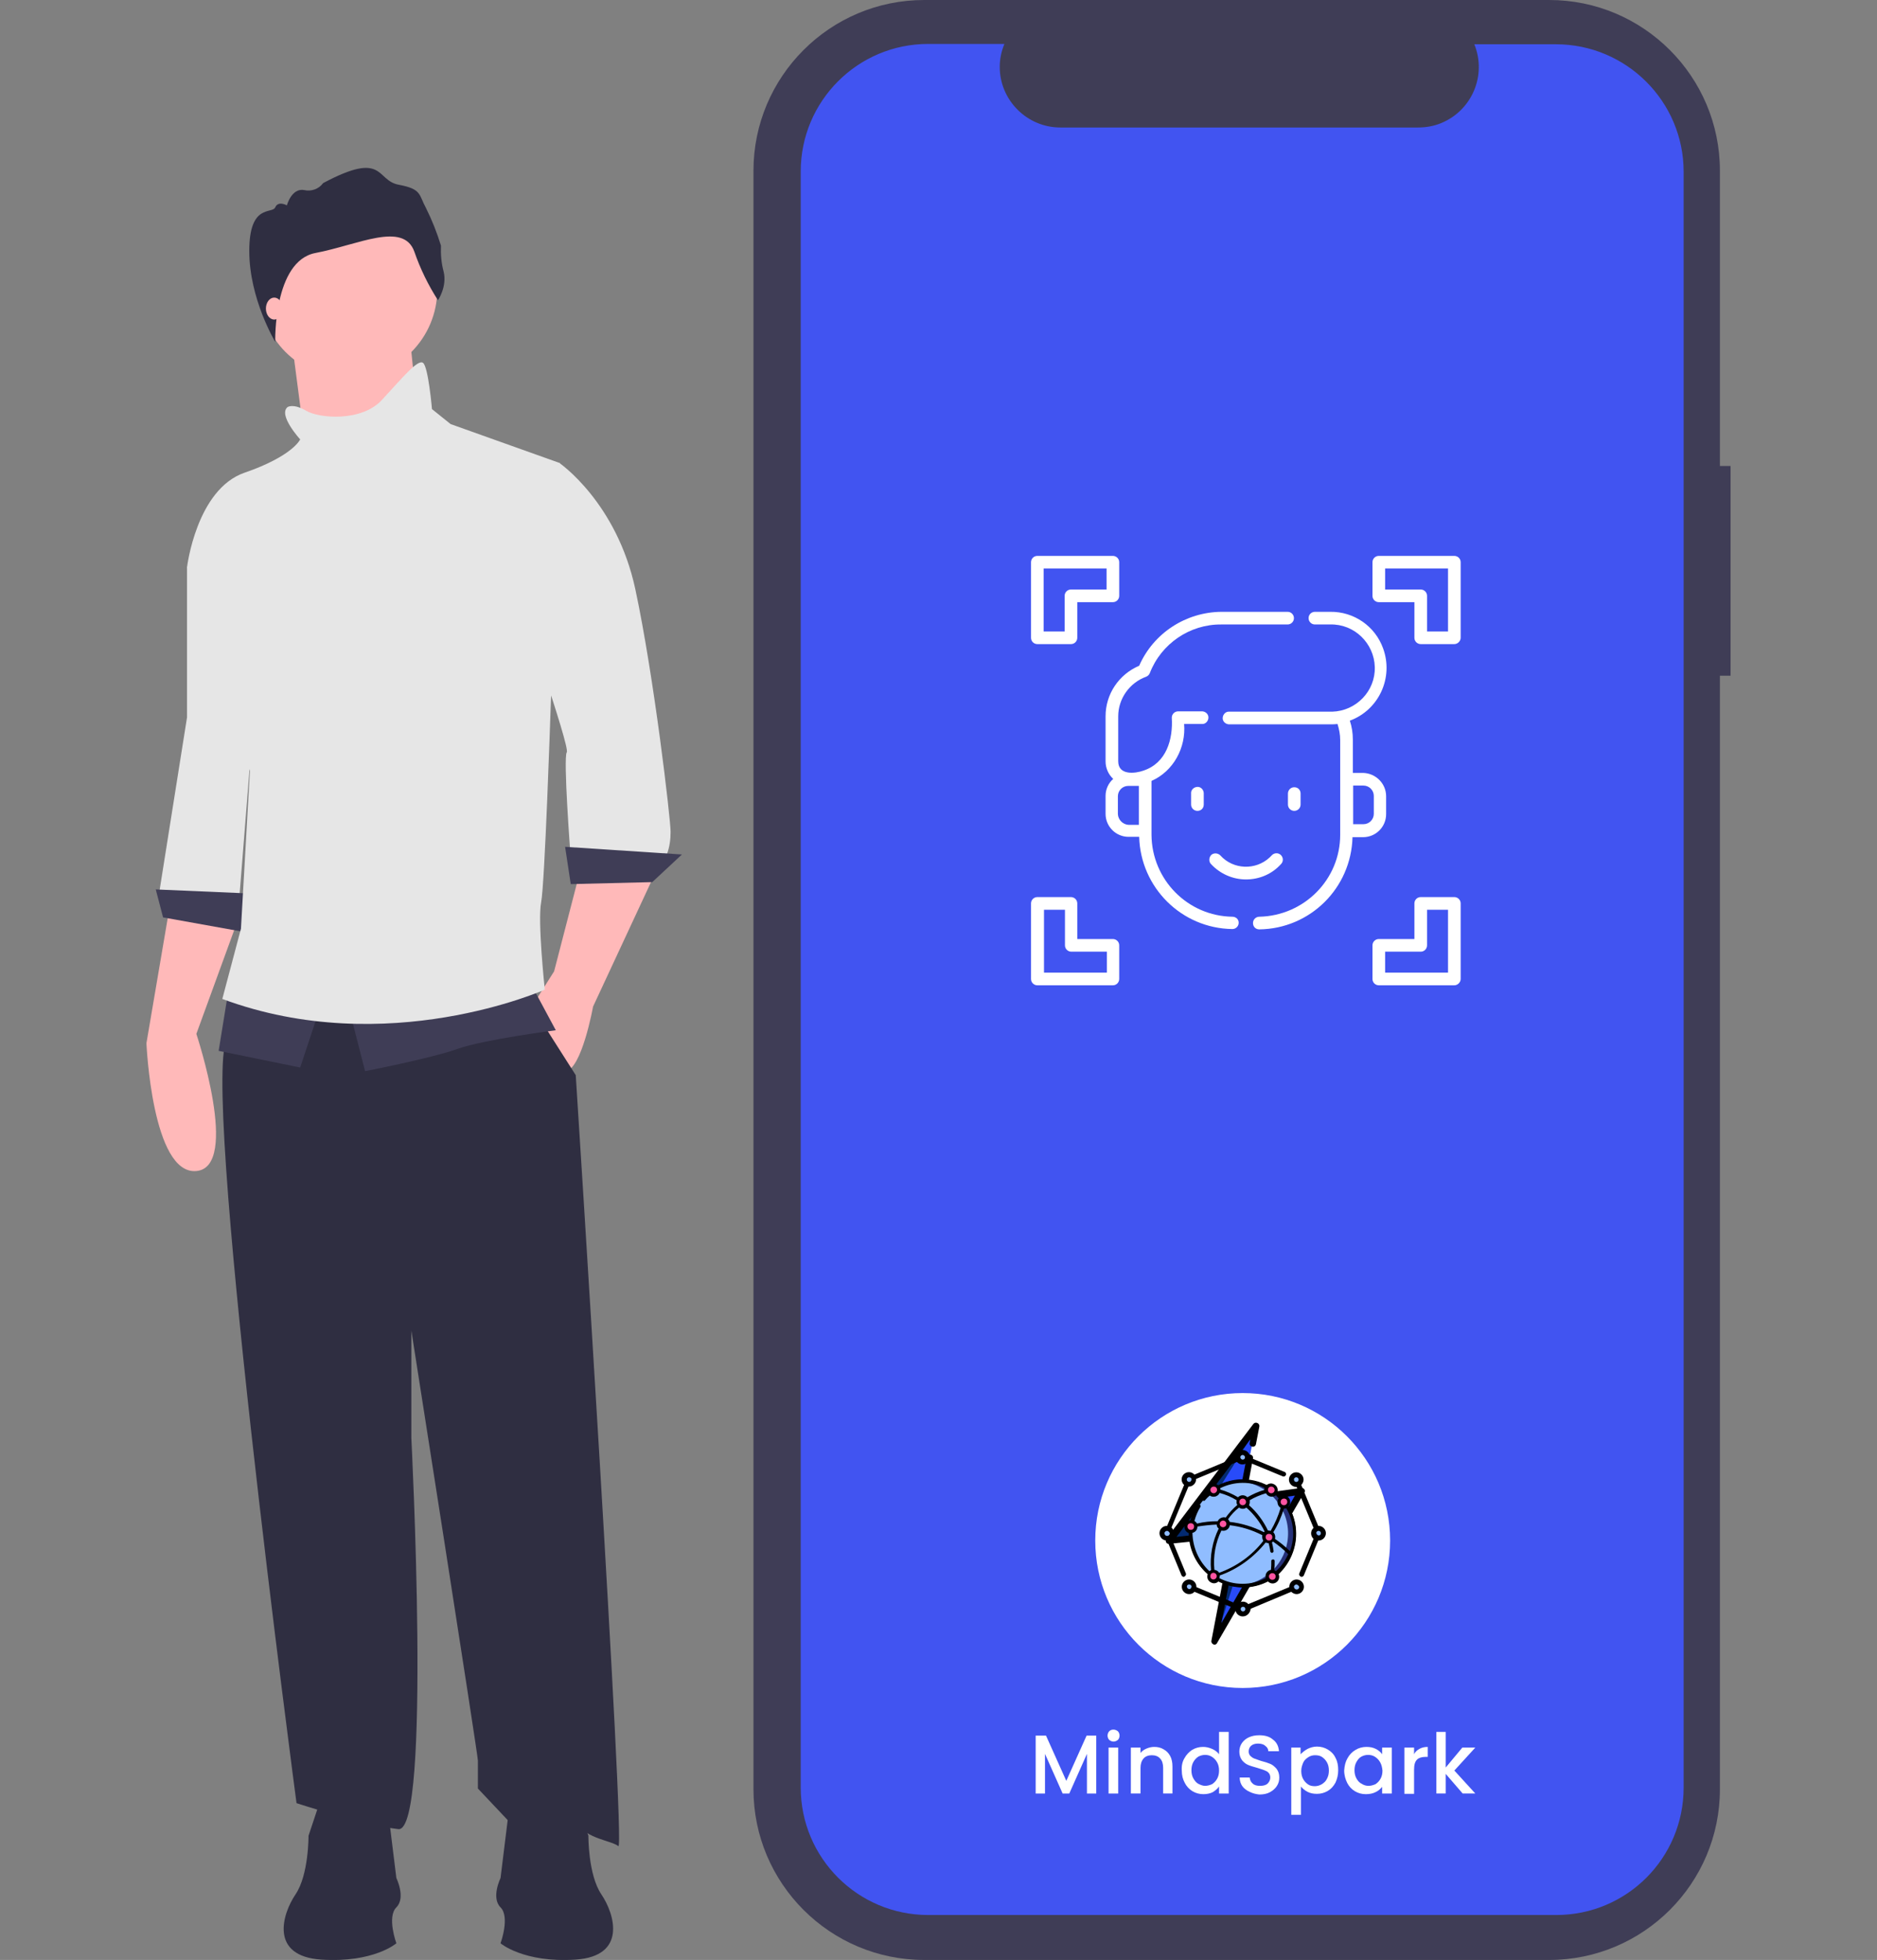 <?xml version="1.0" encoding="utf-8"?>
<!-- Generator: Adobe Illustrator 23.0.5, SVG Export Plug-In . SVG Version: 6.00 Build 0)  -->
<svg version="1.1" id="a94a9f60-17a5-42de-a684-10576d4e5b49"
	 xmlns="http://www.w3.org/2000/svg" xmlns:xlink="http://www.w3.org/1999/xlink" x="0px" y="0px" viewBox="0 0 564 588.8"
	 style="enable-background:new 0 0 564 588.8;" xml:space="preserve">
<rect x="0" y="0" width="564" height="588.8" fill="#808080" stroke="none"/>
<style type="text/css">
	.st0{fill:#FFB9B9;}
	.st1{fill:#E6E6E6;}
	.st2{fill:#3F3D56;}
	.st3{fill:#2F2E41;}
	.st4{fill:#4154F1;}
	.st5{fill:#FFFFFF;}
	.st6{clip-path:url(#SVGID_2_);}
	.st7{clip-path:url(#SVGID_4_);}
	.st8{fill:#284BF9;}
	.st9{fill:#032A70;}
	.st10{fill:#81A9C8;}
	.st11{fill:#BCD1E1;}
	.st12{fill:#263179;}
	.st13{fill:#90BDFF;}
	.st14{fill:#3498AC;}
	.st15{fill:#FF54A1;}
	.st16{clip-path:url(#SVGID_6_);}
	.st17{enable-background:new    ;}
</style>
<title>undraw_visionary_technology_33jy</title>
<path class="st0" d="M51.2,271.1L44,313.4c0,0,1.7,39.6,15,38.4s0-41.2,0-41.2l12.8-35.1L51.2,271.1z"/>
<path class="st1" d="M76.8,208.2l-5,62.9l-23.9-3.3l8.3-52.3v-45.1l9.5-9.5L76.8,208.2z"/>
<polygon class="st2" points="49,275.6 73.5,280 74.6,268.4 46.8,267.2 "/>
<polygon class="st0" points="87.7,102.7 90.2,121.9 92.7,141.1 126.7,136.1 123.3,102.7 "/>
<path class="st0" d="M174.3,261.7l-7.8,30.1l-6.7,10.6c0,0,5,20,10,19.5s8.4-19.5,8.4-19.5l18.9-40.6L174.3,261.7z"/>
<path class="st3" d="M81.3,284.5c0,0-3.9,18.9-12.8,27.3s20.6,229.9,20.6,229.9s20.6,6.7,30.6,7.8s3.9-117.5,3.9-117.5v-32.3
	c0,0,20,127.5,20,129.2v8.4l10,10.6c0,0,17.3-4.5,20,0s10,5,12.2,6.7s-12.8-231.6-12.8-231.6l-15.6-24.5L81.3,284.5z"/>
<circle class="st0" cx="104.7" cy="86.9" r="26.7"/>
<path class="st1" d="M155.3,177.6c0,1.1,16.1,46.8,15,48.4s1.1,30.6,1.1,30.6h29c0.8-2.1,1.1-4.4,1.1-6.7c0-3.9-5-46.8-10.6-72.9
	s-22.8-37.9-22.8-37.9l-3.9,2.2C164.3,141.4,155.3,176.5,155.3,177.6z"/>
<polygon class="st2" points="171.5,265.6 196,265 204.9,256.7 169.8,254.4 "/>
<path class="st2" d="M104.7,302.3l5,19.5c0,0,20-3.9,27.8-6.7s29.5-5.6,29.5-5.6l-7.2-13.4L104.7,302.3z"/>
<polygon class="st2" points="68.5,298.4 65.7,315.7 90.2,320.7 96.3,302.3 "/>
<path class="st1" d="M90.2,132c0,0-2.2,5-16.7,10s-17.3,28.4-17.3,28.4s17.3,46.8,16.7,50.1s2.2,11.1,2.2,11.1L72.4,279l-5.6,21.1
	c49.5,18.4,96.9-2.8,96.9-2.8s-2.2-20.6-1.1-26.2s2.8-56.8,2.8-56.8l2.8-75.2l-32.8-11.7l-5.6-4.5c0,0-1.1-12.8-2.7-13.9
	c-1.6-1.1-6.1,4.4-12.3,11.1c-6.1,6.7-18.9,5.6-22.8,3.3s-5.6-1.1-5.6-1.1C83.5,124.7,90.2,132,90.2,132z"/>
<path class="st3" d="M124.5,75.6c-3.3-9.2-17-2-29.7,0.4s-12.1,26.7-12.1,26.7s-7.8-12.9-7.8-27.3s6.9-11,7.8-13.1s3.5-0.6,3.5-0.6
	s1.4-5.3,5.2-4.6c2.1,0.5,4.4-0.3,5.7-2.1c18.6-9.9,15.7-0.8,22.7,0.5s6,3,8.2,7c1.8,3.6,3.3,7.4,4.5,11.3c-0.1,2.6,0.1,5.2,0.8,7.8
	c1.1,4.5-1.7,8.6-1.7,8.6C128.7,85.7,126.3,80.8,124.5,75.6z"/>
<ellipse class="st0" cx="82.4" cy="92.7" rx="2.5" ry="3.3"/>
<path class="st3" d="M116.2,540.7l2.9,23.5c0,0,2.9,5.9,0,8.8s0,10.8,0,10.8s-6.8,5.9-22.5,4.9s-11.8-13.7-7.8-19.6
	s3.9-17.6,3.9-17.6l3.9-11.7L116.2,540.7z"/>
<path class="st3" d="M153.3,540.7l-2.9,23.5c0,0-2.9,5.9,0,8.8s0,10.8,0,10.8s6.9,5.9,22.5,4.9s11.8-13.7,7.8-19.6
	s-3.9-17.6-3.9-17.6l-3.9-11.7L153.3,540.7z"/>
<path class="st2" d="M520,140h-3.2V51.3c0-28.3-23-51.3-51.3-51.3H277.7c-28.3,0-51.3,23-51.3,51.3l0,0v486.2
	c0,28.3,23,51.3,51.3,51.3h187.8c28.3,0,51.3-23,51.3-51.3c0,0,0,0,0,0V203h3.2L520,140z"/>
<path class="st4" d="M467.5,13.3H443c3.8,9.3-0.7,19.9-10,23.7c-2.2,0.9-4.5,1.3-6.9,1.3H318.6c-10,0-18.2-8.2-18.2-18.2
	c0-2.4,0.5-4.7,1.4-6.9h-22.9c-21.2,0-38.3,17.2-38.3,38.3c0,0,0,0,0,0v485.5c0,21.2,17.2,38.3,38.3,38.3h188.7
	c21.2,0,38.3-17.1,38.3-38.3l0,0V51.6C505.9,30.5,488.7,13.3,467.5,13.3C467.5,13.3,467.5,13.3,467.5,13.3z"/>
<g>
	<path class="st5" d="M321.8,193.5h-10.1c-1,0-1.9-0.8-1.9-1.9v-22.7c0-1,0.8-1.9,1.9-1.9h22.7c1,0,1.9,0.8,1.9,1.9V179
		c0,1-0.8,1.9-1.9,1.9h-10.7v10.7C323.7,192.6,322.9,193.5,321.8,193.5z M313.6,189.7h6.3V179c0-1,0.8-1.9,1.9-1.9h10.7v-6.3h-18.9
		V189.7z"/>
	<path class="st5" d="M437,193.5h-10.1c-1,0-1.9-0.8-1.9-1.9l0,0v-10.7h-10.7c-1,0-1.9-0.8-1.9-1.9l0,0v-10.1c0-1,0.8-1.9,1.9-1.9
		l0,0H437c1,0,1.9,0.8,1.9,1.9v22.7C438.9,192.6,438,193.5,437,193.5L437,193.5L437,193.5z M428.8,189.7h6.3v-18.9h-18.9v6.3h10.7
		c1,0,1.9,0.8,1.9,1.9L428.8,189.7z"/>
	<path class="st5" d="M334.4,296h-22.7c-1,0-1.9-0.8-1.9-1.9v-22.7c0-1,0.8-1.9,1.9-1.9h10.1c1,0,1.9,0.8,1.9,1.9v10.7h10.7
		c1,0,1.9,0.8,1.9,1.9v10.1C336.3,295.1,335.5,296,334.4,296C334.5,296,334.5,296,334.4,296z M313.7,292.2h18.9v-6.3h-10.7
		c-1,0-1.9-0.8-1.9-1.9l0,0v-10.7h-6.3L313.7,292.2z"/>
	<path class="st5" d="M437,296h-22.7c-1,0-1.9-0.8-1.9-1.9V284c0-1,0.8-1.9,1.9-1.9H425v-10.7c0-1,0.8-1.9,1.9-1.9l0,0H437
		c1,0,1.9,0.8,1.9,1.9v22.7C438.9,295.1,438,296,437,296C437,296,437,296,437,296z M416.2,292.2h18.9v-18.9h-6.3V284
		c0,1-0.8,1.9-1.9,1.9l0,0h-10.7V292.2z"/>
	<path class="st5" d="M374.4,264.2c-4,0-7.8-1.7-10.5-4.6c-0.7-0.7-0.7-1.9,0-2.7c0.7-0.7,1.9-0.7,2.7,0c0,0,0.1,0.1,0.1,0.1
		c3.9,4.3,10.6,4.5,14.8,0.6c0.2-0.2,0.4-0.4,0.6-0.6c0.7-0.8,1.9-0.9,2.7-0.2c0.8,0.7,0.9,1.9,0.2,2.7c0,0-0.1,0.1-0.1,0.1
		C382.2,262.6,378.4,264.2,374.4,264.2L374.4,264.2z"/>
	<path class="st5" d="M359.8,243.6c-1,0-1.9-0.8-1.9-1.9v-3.3c-0.1-1,0.7-1.9,1.8-2c1-0.1,1.9,0.7,2,1.8c0,0.1,0,0.2,0,0.2v3.3
		C361.7,242.8,360.9,243.6,359.8,243.6L359.8,243.6z"/>
	<path class="st5" d="M388.9,243.6c-1,0-1.9-0.8-1.9-1.9v-3.3c0-1,0.8-1.9,1.9-1.9s1.9,0.8,1.9,1.9v3.3
		C390.8,242.8,389.9,243.6,388.9,243.6L388.9,243.6z"/>
	<path class="st5" d="M409.6,232.2h-3.1v-10c0-2-0.3-3.9-0.9-5.7c8.7-3.2,13.2-12.9,10-21.7c-2.4-6.7-8.8-11.1-15.9-11h-4.6
		c-1,0-1.9,0.8-1.9,1.9c0,1,0.8,1.9,1.9,1.9h4.6c7.2-0.2,13.2,5.6,13.4,12.8c0.2,7.2-5.6,13.2-12.8,13.4c-0.2,0-0.4,0-0.6,0h-30.3
		c-1-0.1-1.9,0.7-2,1.8c-0.1,1,0.7,1.9,1.8,2c0.1,0,0.2,0,0.2,0h30.3c0.7,0,1.5,0,2.2-0.1c0.5,1.6,0.8,3.2,0.8,4.8v28.5
		c0,13.4-10.8,24.3-24.3,24.6c-1,0-1.9,0.8-1.9,1.9s0.8,1.9,1.9,1.9l0,0c15.3-0.2,27.6-12.4,28-27.7h3.2c3.8,0,6.9-3.1,6.9-6.9v-5.4
		C416.5,235.4,413.4,232.3,409.6,232.2L409.6,232.2z M412.8,244.5c0,1.7-1.4,3.1-3.1,3.1h-3.1V236h3.1c1.7,0,3.1,1.4,3.1,3.1V244.5z
		"/>
	<path class="st5" d="M370.3,275.4c-13.4-0.2-24.2-11.1-24.3-24.6v-16.2c6.6-2.9,10.4-10,9.8-17.1h5.3c1,0.1,1.9-0.7,2-1.8
		c0.1-1-0.7-1.9-1.8-2c-0.1,0-0.2,0-0.2,0H354c-1,0-1.9,0.8-1.9,1.9c0.4,6.5-1.6,13.6-8.5,15.9c-2.5,0.9-7.6,1.5-7.6-2.8v-13.5
		c0-5.3,3.4-10.1,8.4-11.9c0.5-0.2,0.9-0.6,1.1-1.1c3.4-8.8,12-14.7,21.5-14.6h19.9c1,0,1.9-0.8,1.9-1.9c0-1-0.8-1.9-1.9-1.9h-19.9
		c-10.7,0.1-20.4,6.4-24.7,16.2c-6.1,2.6-10.1,8.5-10.1,15.2v13.5c0,2,0.8,3.9,2.3,5.3c-1.5,1.3-2.3,3.2-2.3,5.1v5.4
		c0,3.8,3.1,6.9,6.9,6.9h3.2c0.4,15.2,12.7,27.5,28,27.7l0,0c1,0,1.9-0.8,1.9-1.9S371.3,275.4,370.3,275.4L370.3,275.4z
		 M335.9,244.6v-5.4c0-1.7,1.4-3.1,3.1-3.1h3.2v11.7h-3.1C337.4,247.7,336,246.3,335.9,244.6L335.9,244.6z"/>
</g>
<g>
	<circle class="st5" cx="373.4" cy="462.8" r="44.3"/>
	<g>
		<defs>
			<rect id="SVGID_1_" x="333.6" y="409.2" width="79.6" height="103"/>
		</defs>
		<clipPath id="SVGID_2_">
			<use xlink:href="#SVGID_1_"  style="overflow:visible;"/>
		</clipPath>
		<g class="st6">
			<g>
				<defs>
					<rect id="SVGID_3_" x="333.6" y="409.2" width="79.6" height="103"/>
				</defs>
				<clipPath id="SVGID_4_">
					<use xlink:href="#SVGID_3_"  style="overflow:visible;"/>
				</clipPath>
				<g class="st7">
					<path class="st8" d="M366.7,489.9l23.1-39.8c0.3-0.6,0.1-1.4-0.5-1.7c-0.2-0.1-0.5-0.2-0.8-0.2l-15.4,2.1l3.7-19.3
						c0.1-0.3-0.1-0.7-0.5-0.7c-0.2-0.1-0.5,0-0.6,0.2l-22.7,30c-0.4,0.5-0.3,1.3,0.2,1.7c0.3,0.2,0.6,0.3,0.9,0.2l16.9-1.8
						l-5.5,28.7c-0.1,0.3,0.1,0.7,0.5,0.7C366.3,490.3,366.6,490.2,366.7,489.9"/>
					<path class="st9" d="M360.2,458.5c-0.3,0-0.5-0.2-0.6-0.5c0-0.1,0-0.2,0.1-0.3l17-27.2c-0.3-0.2-0.7-0.2-0.9,0.1c0,0,0,0,0,0
						l-22.7,30c-0.4,0.5-0.3,1.3,0.2,1.7c0.3,0.2,0.6,0.3,0.9,0.2l16.9-1.8l-5.5,28.7c-0.1,0.3,0.1,0.7,0.5,0.7c0,0,0,0,0,0
						l9.5-30.1c0.3-1.1-0.3-2.3-1.4-2.6c-0.3-0.1-0.5-0.1-0.8-0.1L360.2,458.5z"/>
					<path d="M391.9,447.4c-0.2-0.3-0.6-0.5-0.9-0.4l-16.6,2.3l2.1-11.2c0.1-0.5-0.2-1-0.8-1.1c0,0,0,0,0,0c-0.5-0.1-1,0.3-1.1,0.8
						l-2.4,12.5c-0.1,0.3,0,0.6,0.2,0.9c0.2,0.2,0.5,0.3,0.8,0.3l15.9-2.2L367,487.6l3.9-20.4c0.1-0.5-0.2-1.1-0.7-1.2
						c-0.5-0.1-1.1,0.2-1.2,0.7c0,0,0,0.1,0,0.1l-5,26.1c-0.1,0.5,0.2,0.9,0.6,1.1c0.1,0,0.2,0.1,0.3,0.1c0.3,0,0.7-0.2,0.8-0.5
						l26.2-45.2C392.2,448.1,392.2,447.7,391.9,447.4"/>
					<path d="M369.8,462.7c-0.1,0.5,0.2,1,0.8,1.1c0,0,0,0,0,0h0.2c0.5,0,0.9-0.3,1-0.8l0.4-2.1c0.1-0.5-0.2-1-0.8-1.1
						c-0.1,0-0.2,0-0.3,0l-17.6,1.9l22.2-29.3l-0.2,1.1c-0.1,0.5,0.2,1,0.8,1.1c0.5,0.1,1-0.2,1.1-0.8l1-5.2
						c0.1-0.4-0.1-0.9-0.6-1.1c-0.4-0.2-0.9-0.1-1.2,0.3l-26.1,34.4c-0.3,0.4-0.3,1,0.1,1.4c0.2,0.2,0.5,0.2,0.7,0.2l18.5-1.9
						L369.8,462.7z"/>
					<path class="st10" d="M360.5,452.2L360.5,452.2c-4.8,7.1-2.9,16.7,4.2,21.4c7.1,4.8,16.7,2.9,21.4-4.2c0.1-0.1,0.1-0.2,0.2-0.3
						l0,0C384.8,471.5,358.9,454.6,360.5,452.2"/>
					<path class="st11" d="M373.4,445.2c-5.2,0-10.1,2.6-12.9,7l0,0c-1.6,2.4,0.6,11.7,7.7,16.4c7.1,4.7,16.5,3,18.1,0.6l0,0
						c4.7-7.1,2.7-16.7-4.5-21.4C379.4,446.1,376.4,445.2,373.4,445.2"/>
					<path class="st12" d="M372.7,436.6c-0.7,0.4-1,1.3-0.6,2s1.3,1,2,0.6c0.3-0.1,0.5-0.4,0.6-0.6
						C373.9,438.1,373.2,437.4,372.7,436.6"/>
					<path class="st13" d="M373.4,436.4c-0.2,0-0.5,0.1-0.7,0.2c-0.1,0.2-0.2,0.4-0.2,0.7c0,0.8,0.7,1.5,1.5,1.5
						c0.2,0,0.5-0.1,0.7-0.2c0.4-0.7,0.1-1.6-0.6-2C373.9,436.5,373.6,436.4,373.4,436.4"/>
					<path class="st12" d="M395.5,459.4c-0.7,0.4-1,1.2-0.6,2c0.4,0.7,1.2,1,2,0.6c0.3-0.1,0.5-0.4,0.6-0.6
						C396.7,460.8,396,460.2,395.5,459.4"/>
					<path class="st13" d="M396.2,459.2c-0.4-0.1-0.7,0.1-0.8,0.5c0,0.1,0,0.2,0,0.3c0,0.8,0.7,1.5,1.5,1.5c0.2,0,0.5-0.1,0.7-0.2
						c0.4-0.7,0.1-1.6-0.6-2C396.6,459.2,396.4,459.2,396.2,459.2"/>
					<path class="st12" d="M372.7,482.1c-0.5,0.3-0.8,0.8-0.8,1.3c0,0.8,0.7,1.5,1.5,1.5c0.5,0,1-0.3,1.3-0.8
						C373.9,483.6,373.2,482.9,372.7,482.1"/>
					<path class="st13" d="M373.4,482c-0.8,0-1.5,0.6-1.5,1.5c0,0.8,0.6,1.5,1.5,1.5c0.8,0,1.5-0.6,1.5-1.5c0,0,0,0,0,0
						C374.9,482.6,374.2,482,373.4,482"/>
					<path class="st12" d="M350,459.4c-0.7,0.4-1,1.3-0.6,2s1.3,1,2,0.6c0.3-0.1,0.5-0.4,0.6-0.6C351.2,460.8,350.5,460.2,350,459.4
						"/>
					<path class="st13" d="M350.7,459.2c-0.8,0-1.4,0.7-1.4,1.5c0,0.8,0.7,1.4,1.5,1.4c0.8,0,1.4-0.6,1.4-1.4
						C352.1,459.9,351.5,459.2,350.7,459.2C350.7,459.2,350.7,459.2,350.7,459.2"/>
					<path class="st12" d="M388.9,443.3c-0.7,0.4-1,1.2-0.6,2c0.3,0.5,0.8,0.8,1.3,0.8c0.5,0,1-0.3,1.3-0.8
						C390,444.7,389.3,444.1,388.9,443.3"/>
					<path class="st13" d="M389.5,443.1c-0.6,0.2-1,0.8-0.8,1.5c0.2,0.6,0.8,1,1.5,0.8c0.4,0.1,0.7-0.1,0.8-0.5c0-0.1,0-0.2,0-0.3
						C391,443.8,390.3,443.1,389.5,443.1"/>
					<path class="st12" d="M388.9,475.5c-0.7,0.4-1,1.2-0.6,2c0.3,0.5,0.8,0.8,1.3,0.8c0.5,0,1-0.3,1.3-0.8
						C390,476.9,389.3,476.3,388.9,475.5"/>
					<path class="st13" d="M389.5,475.3c-0.2,0-0.5,0.1-0.7,0.2c-0.1,0.2-0.2,0.4-0.2,0.7c0,0.8,0.6,1.5,1.5,1.5c0,0,0,0,0,0
						c0.4,0.1,0.7-0.1,0.8-0.5c0-0.1,0-0.2,0-0.3C391,476,390.3,475.3,389.5,475.3C389.5,475.3,389.5,475.3,389.5,475.3"/>
					<path class="st12" d="M356.7,475.5c-0.7,0.4-1,1.2-0.6,2c0.4,0.7,1.2,1,2,0.6c0.3-0.1,0.5-0.4,0.6-0.6
						C357.9,476.9,357.2,476.3,356.7,475.5"/>
					<path class="st13" d="M357.3,475.3c-0.4-0.1-0.7,0.1-0.8,0.5c0,0.1,0,0.2,0,0.3c0,0.8,0.6,1.5,1.5,1.5c0,0,0,0,0,0
						c0.2,0,0.5-0.1,0.7-0.2c0.1-0.2,0.2-0.4,0.2-0.7C358.8,475.9,358.1,475.3,357.3,475.3C357.3,475.3,357.3,475.3,357.3,475.3"/>
					<path class="st12" d="M356.7,443.3c-0.7,0.4-1,1.2-0.6,2c0.4,0.7,1.2,1,2,0.6c0.3-0.1,0.5-0.4,0.6-0.6
						C357.9,444.7,357.2,444.1,356.7,443.3"/>
					<path class="st13" d="M357.3,443.1c-0.2,0-0.5,0.1-0.7,0.2c-0.1,0.2-0.2,0.4-0.2,0.7c0,0.8,0.7,1.5,1.5,1.5
						c0.2,0,0.5-0.1,0.7-0.2c0.1-0.2,0.2-0.4,0.2-0.7C358.8,443.8,358.1,443.1,357.3,443.1"/>
					<path d="M373.4,485.6c-1.2,0-2.2-1-2.2-2.2v-0.1l-12.3-5.1c-0.4,0.5-1,0.7-1.6,0.7c-1.2,0-2.2-1-2.2-2.2s1-2.2,2.2-2.2
						c1.2,0,2.2,1,2.2,2.2c0,0,0,0,0,0c0,0,0,0.1,0,0.1l12.3,5.1c0.8-0.9,2.2-1,3.1-0.2c0.1,0.1,0.1,0.1,0.2,0.2l12.3-5.1v-0.1
						c0-1.2,1-2.2,2.2-2.2c1.2,0,2.2,1,2.2,2.2c0,1.2-1,2.2-2.2,2.2c-0.6,0-1.2-0.3-1.6-0.7l-12.2,5.1c0,0,0,0.1,0,0.1
						C375.6,484.6,374.7,485.6,373.4,485.6 M373.5,482.7c-0.4,0-0.7,0.3-0.7,0.7c0,0.4,0.3,0.7,0.7,0.7c0.4,0,0.7-0.3,0.7-0.7
						c0,0,0,0,0,0C374.2,483,373.9,482.7,373.5,482.7 M389.6,476c-0.4,0-0.8,0.3-0.8,0.7c0,0.4,0.3,0.8,0.7,0.8c0.1,0,0.1,0,0.2,0
						c0.4,0,0.7-0.4,0.7-0.8C390.2,476.3,389.9,476.1,389.6,476 M357.3,476c-0.4,0-0.7,0.3-0.7,0.7c0,0.4,0.3,0.7,0.7,0.7
						s0.7-0.3,0.7-0.7l0,0C358.1,476.4,357.8,476,357.3,476 M373.5,476.8c-8.9,0-16.2-7.2-16.3-16.1c0-8.9,7.2-16.2,16.1-16.3
						c3.2,0,6.3,0.9,9,2.7c0.4,0.2,0.5,0.6,0.3,1s-0.6,0.5-1,0.3c-0.1,0-0.1-0.1-0.2-0.1c-0.8-0.5-1.7-1-2.6-1.4
						c0.7,0.7,1.3,1.5,1.8,2.4c0.3,0.6,0.7,1.2,0.9,1.8h3c-0.4-0.4-0.8-0.8-1.2-1.2c-0.3-0.3-0.4-0.7-0.1-1c0.3-0.3,0.7-0.4,1-0.1
						c0,0,0.1,0.1,0.1,0.1c6.5,6.1,6.8,16.4,0.7,22.9C382.2,475,377.9,476.8,373.5,476.8 M374.2,470.2v5.2c2-0.3,3.8-1.7,5.3-4.1
						c0.2-0.3,0.4-0.7,0.6-1H374.2z M366.8,470.2c0.2,0.4,0.4,0.7,0.6,1c1.5,2.4,3.3,3.8,5.3,4.1v-5.2L366.8,470.2z M381.7,470.2
						c-0.3,0.6-0.6,1.2-0.9,1.8c-0.5,0.9-1.1,1.7-1.8,2.4c2.2-0.9,4.2-2.3,5.8-4.2L381.7,470.2z M362.2,470.2
						c1.6,1.8,3.5,3.3,5.8,4.2c-0.7-0.7-1.3-1.5-1.8-2.4c-0.4-0.6-0.7-1.2-0.9-1.8L362.2,470.2z M382.3,468.7h3.5
						c1.4-2.2,2.2-4.7,2.4-7.3h-4.6C383.5,463.9,383,466.4,382.3,468.7 M374.1,468.7h6.5c0.9-2.3,1.4-4.8,1.4-7.3h-7.9L374.1,468.7z
						 M366.2,468.7h6.5v-7.3h-7.9C364.8,463.9,365.3,466.4,366.2,468.7 M361.1,468.7h3.5c-0.8-2.4-1.3-4.8-1.3-7.3h-4.6
						C358.8,464,359.6,466.5,361.1,468.7 M383.5,459.9h4.6c-0.1-2.6-0.9-5.1-2.4-7.3h-3.5C383,454.9,383.5,457.4,383.5,459.9
						 M374.1,459.9h7.9c-0.1-2.5-0.5-5-1.4-7.3h-6.5v1.7c0,0.4-0.3,0.8-0.7,0.8c-0.4,0-0.8-0.3-0.8-0.7c0-0.1,0-0.1,0-0.2v-1.7h-6.5
						c-0.9,2.3-1.4,4.8-1.4,7.3h7.9v-2.7c0-0.4,0.3-0.8,0.7-0.8c0.4,0,0.8,0.3,0.8,0.7c0,0.1,0,0.1,0,0.2L374.1,459.9z M358.7,459.9
						h4.6c0.1-2.5,0.5-5,1.3-7.3h-3.5C359.7,454.8,358.8,457.3,358.7,459.9 M374.1,451.1h5.9c-0.2-0.4-0.4-0.7-0.6-1
						c-1.5-2.4-3.3-3.8-5.3-4.1V451.1z M366.8,451.1h5.9V446c-2,0.3-3.8,1.7-5.3,4.1C367.2,450.4,367,450.8,366.8,451.1
						 M362.2,451.1h3c0.3-0.6,0.6-1.2,0.9-1.8c0.5-0.9,1.1-1.7,1.8-2.4C365.7,447.9,363.7,449.3,362.2,451.1 M391.1,473.7
						c-0.1,0-0.2,0-0.3-0.1c-0.4-0.2-0.5-0.6-0.4-0.9c0,0,0,0,0,0l4.3-10.4c-0.9-0.8-1-2.2-0.2-3.1c0.1-0.1,0.1-0.1,0.2-0.2
						l-5.1-12.3h-0.1c-1.2,0-2.2-1-2.2-2.2c0-1.2,1-2.2,2.2-2.2s2.2,1,2.2,2.2c0,0.6-0.3,1.2-0.7,1.6l5.1,12.3h0.1
						c1.2,0,2.2,1,2.2,2.2c0,1.2-1,2.2-2.2,2.2h-0.1l-4.3,10.4C391.7,473.5,391.4,473.7,391.1,473.7 M396.2,459.9
						c-0.4,0-0.7,0.3-0.7,0.7c0,0.4,0.3,0.7,0.7,0.7s0.7-0.3,0.7-0.7l0,0C396.9,460.2,396.6,459.9,396.2,459.9 M389.5,443.8
						c-0.4,0-0.7,0.3-0.7,0.7c0,0.4,0.3,0.7,0.7,0.7c0.4,0,0.7-0.3,0.7-0.7c0,0,0,0,0,0C390.2,444.1,389.9,443.8,389.5,443.8
						 M355.7,473.7c-0.3,0-0.6-0.2-0.7-0.5l-4.3-10.4h-0.1c-1.2,0-2.2-1-2.2-2.2c0-1.2,1-2.2,2.2-2.2h0.1l5.1-12.3
						c-0.9-0.8-1-2.2-0.2-3.1c0.8-0.9,2.2-1,3.1-0.2c0.1,0.1,0.2,0.2,0.2,0.2l12.3-5.1v-0.1c0-1.2,1-2.2,2.2-2.2
						c1.2,0,2.2,1,2.2,2.2c0,0,0,0.1,0,0.1l10.4,4.3c0.4,0.1,0.5,0.6,0.4,0.9c0,0,0,0,0,0c-0.2,0.4-0.6,0.6-1,0.4l-10.4-4.3
						c-0.8,0.9-2.2,1-3.1,0.2c-0.1-0.1-0.1-0.1-0.2-0.2l-12.3,5.1c0,0,0,0.1,0,0.1c0,1.2-1,2.2-2.2,2.2h-0.1l-5.1,12.3
						c0.9,0.8,1,2.2,0.2,3.1c-0.1,0.1-0.1,0.1-0.2,0.2l4.3,10.4c0.2,0.4,0,0.8-0.4,1C355.9,473.7,355.8,473.7,355.7,473.7
						 M350.7,459.9c-0.4,0-0.8,0.3-0.8,0.7c0,0.4,0.3,0.8,0.7,0.8c0.1,0,0.1,0,0.2,0c0.4,0,0.7-0.4,0.7-0.8
						C351.3,460.2,351,459.9,350.7,459.9 M357.3,443.8c-0.4,0-0.7,0.3-0.7,0.7c0,0.4,0.3,0.7,0.7,0.7c0.4,0,0.7-0.3,0.7-0.7l0,0
						C358.1,444.1,357.7,443.8,357.3,443.8 M373.4,437.1c-0.4,0-0.7,0.3-0.7,0.7c0,0.4,0.3,0.7,0.7,0.7c0.4,0,0.7-0.3,0.7-0.7
						c0,0,0,0,0,0C374.1,437.5,373.8,437.1,373.4,437.1"/>
					<path class="st13" d="M389.1,460.7c0,8.6-7,15.6-15.6,15.6c-8.6,0-15.6-7-15.6-15.6c0-8.6,7-15.6,15.6-15.6
						c4.1,0,8.1,1.7,11.1,4.6C387.4,452.6,389.1,456.6,389.1,460.7"/>
					<path class="st12" d="M373.4,445c-0.3,0-0.7,0-1,0c8.6,0.6,15.2,8.1,14.6,16.7c-0.5,7.8-6.8,14.1-14.6,14.6c0.3,0,0.7,0,1,0
						c8.7-0.2,15.5-7.4,15.3-16C388.6,451.9,381.8,445.1,373.4,445"/>
					<path class="st14" d="M365,447.1c-0.3-0.1-0.5,0.1-0.6,0.4c0,0.1,0,0.2,0.1,0.4c0.3-0.2,0.6-0.4,1-0.6L365,447.1"/>
					<path class="st14" d="M357.7,458.6c0,0.1,0.1,0.2,0.2,0.3c0-0.3,0.1-0.6,0.1-0.9C357.8,458.1,357.7,458.4,357.7,458.6"/>
					<path class="st14" d="M364.2,473.5c0,0,0,0.1,0,0.1v0l0,0c0,0.2,0.2,0.4,0.5,0.4h0.1c0.1,0,0.2-0.1,0.3-0.2l0,0
						c-0.3-0.2-0.7-0.4-1-0.7C364.1,473.4,364.1,473.5,364.2,473.5"/>
					<path class="st14" d="M382.1,474.1L382.1,474.1c0.3,0,0.5-0.2,0.6-0.4c0-0.2,0.1-0.3,0.1-0.5c-0.3,0.2-0.6,0.5-1,0.7
						C381.9,474,382,474.1,382.1,474.1"/>
					<path class="st14" d="M382.5,447.5c-0.1-0.3-0.3-0.4-0.6-0.4l-0.4,0.1c0.3,0.2,0.7,0.4,1,0.6
						C382.5,447.7,382.5,447.6,382.5,447.5"/>
					<path class="st14" d="M386.3,451.3c0.1-0.3-0.1-0.5-0.4-0.6c0,0,0,0,0,0c-0.1,0-0.3,0-0.4,0.1c0.2,0.3,0.5,0.6,0.7,0.9
						C386.2,451.5,386.2,451.4,386.3,451.3"/>
					<path class="st15" d="M374.9,451.2c0,0.8-0.7,1.5-1.5,1.5c-0.8,0-1.5-0.7-1.5-1.5c0-0.8,0.7-1.5,1.5-1.5
						C374.3,449.7,374.9,450.4,374.9,451.2C374.9,451.2,374.9,451.2,374.9,451.2"/>
					<path class="st15" d="M369.1,457.8c0,0.8-0.7,1.5-1.5,1.5s-1.5-0.7-1.5-1.5s0.7-1.5,1.5-1.5S369.1,457,369.1,457.8L369.1,457.8
						"/>
					<path class="st15" d="M382.8,461.7c0,0.8-0.7,1.5-1.5,1.5c-0.8,0-1.5-0.7-1.5-1.5c0-0.8,0.7-1.5,1.5-1.5
						C382.1,460.2,382.8,460.9,382.8,461.7"/>
					<path class="st15" d="M364.7,475c-0.8,0-1.5-0.7-1.5-1.5s0.7-1.5,1.5-1.5s1.5,0.7,1.5,1.5c0,0,0,0,0,0
						C366.2,474.4,365.5,475,364.7,475C364.7,475,364.7,475,364.7,475"/>
					<path class="st15" d="M382.3,475.1c-0.8,0-1.5-0.7-1.5-1.5c0-0.8,0.7-1.5,1.5-1.5c0.8,0,1.5,0.7,1.5,1.5c0,0,0,0,0,0
						C383.8,474.4,383.1,475.1,382.3,475.1"/>
					<path class="st15" d="M385.8,452.6c-0.8,0-1.5-0.7-1.5-1.5s0.7-1.5,1.5-1.5c0.8,0,1.5,0.7,1.5,1.5c0,0,0,0,0,0
						C387.3,452,386.6,452.6,385.8,452.6"/>
					<path class="st15" d="M382,449.1c-0.8,0-1.5-0.7-1.5-1.5s0.7-1.5,1.5-1.5c0.8,0,1.5,0.7,1.5,1.5c0,0,0,0,0,0
						C383.5,448.4,382.8,449.1,382,449.1C382,449.1,382,449.1,382,449.1"/>
					<path class="st15" d="M364.7,449.1c-0.8,0-1.5-0.7-1.5-1.5s0.7-1.5,1.5-1.5c0.8,0,1.5,0.7,1.5,1.5c0,0,0,0,0,0
						C366.2,448.4,365.5,449.1,364.7,449.1C364.7,449.1,364.7,449.1,364.7,449.1"/>
				</g>
			</g>
			<g>
				<defs>
					<rect id="SVGID_5_" x="355.8" y="444.4" width="33.7" height="32.5"/>
				</defs>
				<clipPath id="SVGID_6_">
					<use xlink:href="#SVGID_5_"  style="overflow:visible;"/>
				</clipPath>
				<g class="st16">
					<path class="st15" d="M359.3,458.6c0,0.8-0.7,1.5-1.5,1.5c-0.8,0-1.5-0.7-1.5-1.5c0-0.8,0.7-1.5,1.5-1.5
						C358.7,457.1,359.3,457.8,359.3,458.6"/>
					<path d="M388.2,467.1L388.2,467.1c2-4.8,1.6-10.2-1-14.6c0.7-0.8,0.6-2.1-0.2-2.8c-0.6-0.5-1.4-0.6-2.1-0.3
						c-0.3-0.4-0.7-0.7-1.1-1c0.4-1-0.1-2.2-1.2-2.6c-0.7-0.3-1.5-0.1-2.1,0.4c-4.6-2.2-9.9-2.2-14.4,0.1c-0.7-0.8-2-0.9-2.8-0.1
						c-0.6,0.6-0.8,1.5-0.4,2.3c-0.6,0.5-1.1,1-1.5,1.6c-0.4,0.5,0.3,1.1,0.7,0.6c0.4-0.5,0.9-1,1.4-1.4c0.9,0.6,2.2,0.4,2.8-0.5
						c0.1-0.1,0.1-0.2,0.2-0.3c1.8,0.5,3.5,1.2,5.1,2.2c-0.1,0.5-0.1,1,0.2,1.4c-1.3,1.1-2.5,2.4-3.5,3.8c-0.9-0.3-2,0.2-2.4,1.1
						c-2.1,0-4.2,0.2-6.2,0.7c-0.2-0.3-0.5-0.6-0.8-0.8c0.4-1.5,1-2.9,1.8-4.2c0.1-0.2,0.1-0.5-0.2-0.7c-0.2-0.1-0.5-0.1-0.7,0.2
						c-0.9,1.4-1.5,2.9-1.9,4.5c-1.1,0-2,0.9-2,2c0,0.9,0.6,1.7,1.5,1.9c0,4.7,2,9.2,5.5,12.3c-0.4,1,0.1,2.2,1.2,2.6
						c0.7,0.3,1.5,0.1,2-0.4c4.7,2.4,10.2,2.4,14.9,0c0.8,0.8,2,0.8,2.8,0c0.6-0.6,0.7-1.5,0.4-2.2
						C385.9,471.3,387.3,469.3,388.2,467.1 M387.6,466c-1.4-1.4-2.9-2.6-4.5-3.7c0.2-0.7,0-1.5-0.5-2c1.4-2.2,2.4-4.6,3.2-7.1
						c0.2,0,0.5,0,0.7-0.1C388.8,457,389.2,461.8,387.6,466 M364.9,471.6c-0.4-4.1,0.3-8.1,2.1-11.8c1.1,0.3,2.2-0.3,2.5-1.4
						c0-0.1,0-0.1,0-0.2c3.4,0.4,6.7,1.4,9.8,3c-0.1,0.6,0,1.2,0.3,1.7c-3.4,4.4-8,7.7-13.3,9.6C366.1,472,365.5,471.7,364.9,471.6
						 M380.3,461.8c0-0.6,0.4-1,1-1c0.6,0,1,0.4,1,1c0,0.6-0.4,1-1,1c0,0,0,0,0,0C380.7,462.8,380.3,462.3,380.3,461.8 M386.8,451.2
						c0,0.6-0.5,1-1,1c-0.6,0-1-0.5-1-1c0-0.6,0.5-1,1-1c0,0,0,0,0,0C386.4,450.2,386.8,450.6,386.8,451.2
						C386.8,451.2,386.8,451.2,386.8,451.2 M384.2,450.1c-0.6,0.9-0.4,2.2,0.5,2.8c0,0,0.1,0.1,0.1,0.1c-0.7,2.4-1.7,4.7-3,6.9
						c-0.3-0.1-0.6-0.1-0.8-0.1c-1.4-2.9-3.3-5.5-5.7-7.6c0.2-0.4,0.3-1,0.2-1.5c1.5-0.9,3.2-1.6,4.9-2.1c0.5,1,1.8,1.3,2.7,0.8
						c0.1-0.1,0.2-0.1,0.3-0.2C383.6,449.5,383.9,449.8,384.2,450.1 M372.4,451.2c0-0.6,0.5-1,1-1c0.6,0,1,0.5,1,1c0,0.6-0.5,1-1,1
						c0,0,0,0,0,0C372.9,452.2,372.4,451.8,372.4,451.2C372.4,451.2,372.4,451.2,372.4,451.2 M382,446.6c0.6,0,1,0.5,1,1
						c0,0.6-0.5,1-1,1c-0.6,0-1-0.5-1-1C381,447,381.4,446.6,382,446.6L382,446.6 M364.7,448.6c-0.6,0-1-0.5-1-1c0-0.6,0.5-1,1-1
						c0.6,0,1,0.4,1,1C365.7,448.1,365.2,448.6,364.7,448.6C364.7,448.6,364.7,448.6,364.7,448.6 M366.7,447.5c0-0.1,0-0.3-0.1-0.4
						c4.2-2.1,9.2-2.2,13.4-0.1c-0.1,0.2-0.1,0.4-0.1,0.6c-1.8,0.5-3.5,1.3-5.1,2.2c-0.8-0.8-2-0.8-2.8,0c0,0,0,0,0,0
						C370.3,448.8,368.5,448,366.7,447.5 M372.3,452.9c0.7,0.5,1.6,0.5,2.2,0c2.3,2,4.2,4.5,5.5,7.2c-0.1,0.1-0.2,0.1-0.2,0.2
						c-3.2-1.6-6.7-2.7-10.3-3.1c-0.1-0.3-0.3-0.6-0.5-0.8C369.9,455.1,371,453.9,372.3,452.9 M367.5,456.8c0.6,0,1,0.5,1,1
						c0,0.6-0.5,1-1,1c-0.6,0-1-0.5-1-1S367,456.8,367.5,456.8L367.5,456.8 M356.8,458.6c0-0.6,0.4-1,1-1c0.6,0,1,0.4,1,1
						c0,0.6-0.4,1-1,1c0,0,0,0,0,0C357.2,459.6,356.8,459.1,356.8,458.6 M358.3,460.5c0.9-0.2,1.5-1,1.5-1.9
						c1.9-0.3,3.8-0.5,5.8-0.6c0,0.5,0.2,0.9,0.6,1.2c-1.9,3.9-2.7,8.2-2.3,12.5c-0.2,0.1-0.4,0.2-0.5,0.3
						C360.2,469,358.4,464.9,358.3,460.5 M364.6,474.5c-0.6,0-1-0.5-0.9-1.1c0-0.5,0.4-0.9,0.9-0.9c0.6,0,1,0.5,1,1
						C365.6,474.1,365.1,474.5,364.6,474.5C364.6,474.5,364.6,474.5,364.6,474.5 M373.3,475.8c-2.4,0-4.8-0.6-6.9-1.7
						c0.1-0.3,0.1-0.5,0.1-0.8c5.4-1.9,10.2-5.4,13.8-9.9c0.3,0.1,0.6,0.2,0.9,0.2c0.2,0.8,0.4,1.6,0.5,2.5c0.1,0.3,0.3,0.4,0.6,0.4
						c0.2-0.1,0.4-0.3,0.4-0.5c-0.1-0.9-0.3-1.8-0.5-2.6c0.1-0.1,0.2-0.2,0.3-0.3c1.6,1.1,3.2,2.4,4.6,3.8c-0.9,1.9-2.1,3.7-3.7,5.1
						c-0.2-0.1-0.3-0.2-0.5-0.3c0.1-0.9,0.1-1.8,0.1-2.8c0-0.3-0.3-0.5-0.6-0.4c-0.2,0-0.4,0.2-0.4,0.4c0,0.9,0,1.8-0.1,2.7
						c-1.1,0.2-1.8,1.2-1.6,2.3c0,0.1,0,0.1,0,0.2c-2.1,1.1-4.5,1.7-6.9,1.7 M382.3,474.6c-0.6,0-1-0.5-1-1c0-0.6,0.5-1,1-1
						c0.6,0,1,0.4,1,1C383.3,474.2,382.9,474.6,382.3,474.6"/>
				</g>
			</g>
		</g>
	</g>
</g>
<g class="st17">
	<path class="st5" d="M329.4,521.4v17.4h-2.8v-11.9l-5.3,11.9h-2l-5.3-11.9v11.9h-2.8v-17.4h3.1l6.1,13.6l6.1-13.6H329.4z"/>
	<path class="st5" d="M333.3,522.7c-0.3-0.3-0.5-0.8-0.5-1.3s0.2-1,0.5-1.3c0.4-0.4,0.8-0.5,1.3-0.5c0.5,0,0.9,0.2,1.3,0.5
		c0.3,0.3,0.5,0.8,0.5,1.3s-0.2,1-0.5,1.3c-0.4,0.3-0.8,0.5-1.3,0.5C334.1,523.2,333.7,523,333.3,522.7z M336,525v13.8h-2.9V525H336
		z"/>
	<path class="st5" d="M349.6,525.5c0.9,0.5,1.5,1.1,2,2c0.5,0.9,0.7,2,0.7,3.2v8.1h-2.8v-7.7c0-1.2-0.3-2.2-0.9-2.8
		c-0.6-0.7-1.5-1-2.5-1s-1.9,0.3-2.5,1s-0.9,1.6-0.9,2.8v7.7h-2.9V525h2.9v1.6c0.5-0.6,1.1-1,1.8-1.3c0.7-0.3,1.5-0.5,2.3-0.5
		C347.8,524.8,348.8,525,349.6,525.5z"/>
	<path class="st5" d="M355.9,528.2c0.6-1.1,1.4-1.9,2.3-2.5c1-0.6,2.1-0.9,3.3-0.9c0.9,0,1.8,0.2,2.7,0.6s1.6,0.9,2.1,1.6v-6.7h2.9
		v18.5h-2.9v-2.1c-0.5,0.7-1.1,1.2-1.9,1.7c-0.8,0.4-1.8,0.6-2.8,0.6c-1.2,0-2.3-0.3-3.3-0.9c-1-0.6-1.8-1.5-2.3-2.5
		c-0.6-1.1-0.9-2.3-0.9-3.7C355,530.4,355.3,529.2,355.9,528.2z M365.7,529.4c-0.4-0.7-0.9-1.2-1.5-1.6c-0.6-0.4-1.3-0.6-2.1-0.6
		c-0.7,0-1.4,0.2-2,0.5c-0.6,0.4-1.1,0.9-1.5,1.6s-0.6,1.5-0.6,2.5s0.2,1.8,0.6,2.5c0.4,0.7,0.9,1.3,1.5,1.6s1.3,0.6,2,0.6
		c0.7,0,1.4-0.2,2.1-0.5c0.6-0.4,1.1-0.9,1.5-1.6c0.4-0.7,0.6-1.5,0.6-2.5C366.3,530.9,366.1,530.1,365.7,529.4z"/>
	<path class="st5" d="M375.5,538.3c-0.9-0.4-1.7-1-2.2-1.7s-0.8-1.6-0.8-2.6h3c0.1,0.8,0.4,1.4,0.9,1.8c0.5,0.5,1.3,0.7,2.2,0.7
		c1,0,1.8-0.2,2.3-0.7c0.5-0.5,0.8-1.1,0.8-1.8c0-0.6-0.2-1.1-0.5-1.4c-0.3-0.4-0.8-0.6-1.3-0.8c-0.5-0.2-1.2-0.4-2.1-0.7
		c-1.1-0.3-2.1-0.6-2.8-0.9c-0.7-0.3-1.3-0.8-1.8-1.4c-0.5-0.7-0.8-1.5-0.8-2.6c0-1,0.3-1.9,0.8-2.6s1.2-1.3,2.1-1.7
		c0.9-0.4,1.9-0.6,3.1-0.6c1.7,0,3.1,0.4,4.1,1.3c1.1,0.8,1.7,2,1.8,3.5h-3.2c0-0.6-0.3-1.2-0.9-1.6c-0.5-0.5-1.3-0.7-2.2-0.7
		c-0.8,0-1.5,0.2-2,0.6s-0.8,1-0.8,1.8c0,0.5,0.2,1,0.5,1.3s0.7,0.6,1.2,0.8s1.2,0.4,2,0.7c1.2,0.3,2.1,0.6,2.8,0.9
		c0.7,0.3,1.3,0.8,1.9,1.5c0.5,0.7,0.8,1.5,0.8,2.6c0,0.9-0.2,1.7-0.7,2.5c-0.5,0.8-1.2,1.4-2.1,1.9c-0.9,0.5-2,0.7-3.2,0.7
		C377.5,539,376.5,538.8,375.5,538.3z"/>
	<path class="st5" d="M392.9,525.4c0.8-0.4,1.8-0.7,2.8-0.7c1.2,0,2.3,0.3,3.3,0.9c1,0.6,1.8,1.4,2.3,2.5c0.6,1.1,0.8,2.3,0.8,3.7
		c0,1.4-0.3,2.6-0.8,3.7c-0.6,1.1-1.3,1.9-2.3,2.5c-1,0.6-2.1,0.9-3.3,0.9c-1.1,0-2-0.2-2.8-0.6c-0.8-0.4-1.5-1-2-1.6v8.5H388V525
		h2.8v2C391.4,526.4,392,525.9,392.9,525.4z M398.7,529.4c-0.4-0.7-0.9-1.2-1.5-1.6c-0.6-0.4-1.3-0.5-2.1-0.5c-0.7,0-1.4,0.2-2,0.6
		c-0.6,0.4-1.2,0.9-1.5,1.6s-0.6,1.5-0.6,2.5c0,1,0.2,1.8,0.6,2.5c0.4,0.7,0.9,1.2,1.5,1.6s1.3,0.5,2,0.5c0.7,0,1.4-0.2,2.1-0.6
		c0.6-0.4,1.2-0.9,1.5-1.6c0.4-0.7,0.6-1.5,0.6-2.5S399.1,530.1,398.7,529.4z"/>
	<path class="st5" d="M404.9,528.2c0.6-1.1,1.4-1.9,2.4-2.5c1-0.6,2.1-0.9,3.3-0.9c1.1,0,2,0.2,2.8,0.6c0.8,0.4,1.5,1,1.9,1.6v-2
		h2.9v13.8h-2.9v-2c-0.5,0.6-1.1,1.2-2,1.6c-0.8,0.4-1.8,0.6-2.9,0.6c-1.2,0-2.3-0.3-3.3-0.9c-1-0.6-1.8-1.5-2.3-2.5
		s-0.9-2.3-0.9-3.7C404,530.4,404.3,529.2,404.9,528.2z M414.7,529.4c-0.4-0.7-0.9-1.2-1.5-1.6c-0.6-0.4-1.3-0.6-2.1-0.6
		s-1.4,0.2-2,0.5s-1.1,0.9-1.5,1.6c-0.4,0.7-0.6,1.5-0.6,2.5s0.2,1.8,0.6,2.5c0.4,0.7,0.9,1.3,1.6,1.6c0.6,0.4,1.3,0.6,2,0.6
		c0.7,0,1.4-0.2,2.1-0.5c0.6-0.4,1.1-0.9,1.5-1.6c0.4-0.7,0.6-1.5,0.6-2.5C415.3,530.9,415.1,530.1,414.7,529.4z"/>
	<path class="st5" d="M426.5,525.4c0.7-0.4,1.5-0.6,2.5-0.6v3h-0.7c-1.1,0-2,0.3-2.5,0.8c-0.6,0.6-0.9,1.5-0.9,3v7.3h-2.9V525h2.9v2
		C425.2,526.3,425.8,525.8,426.5,525.4z"/>
	<path class="st5" d="M437,531.9l6.3,6.9h-3.8l-5.1-5.9v5.9h-2.8v-18.5h2.8V531l5-6h3.9L437,531.9z"/>
</g>
</svg>
